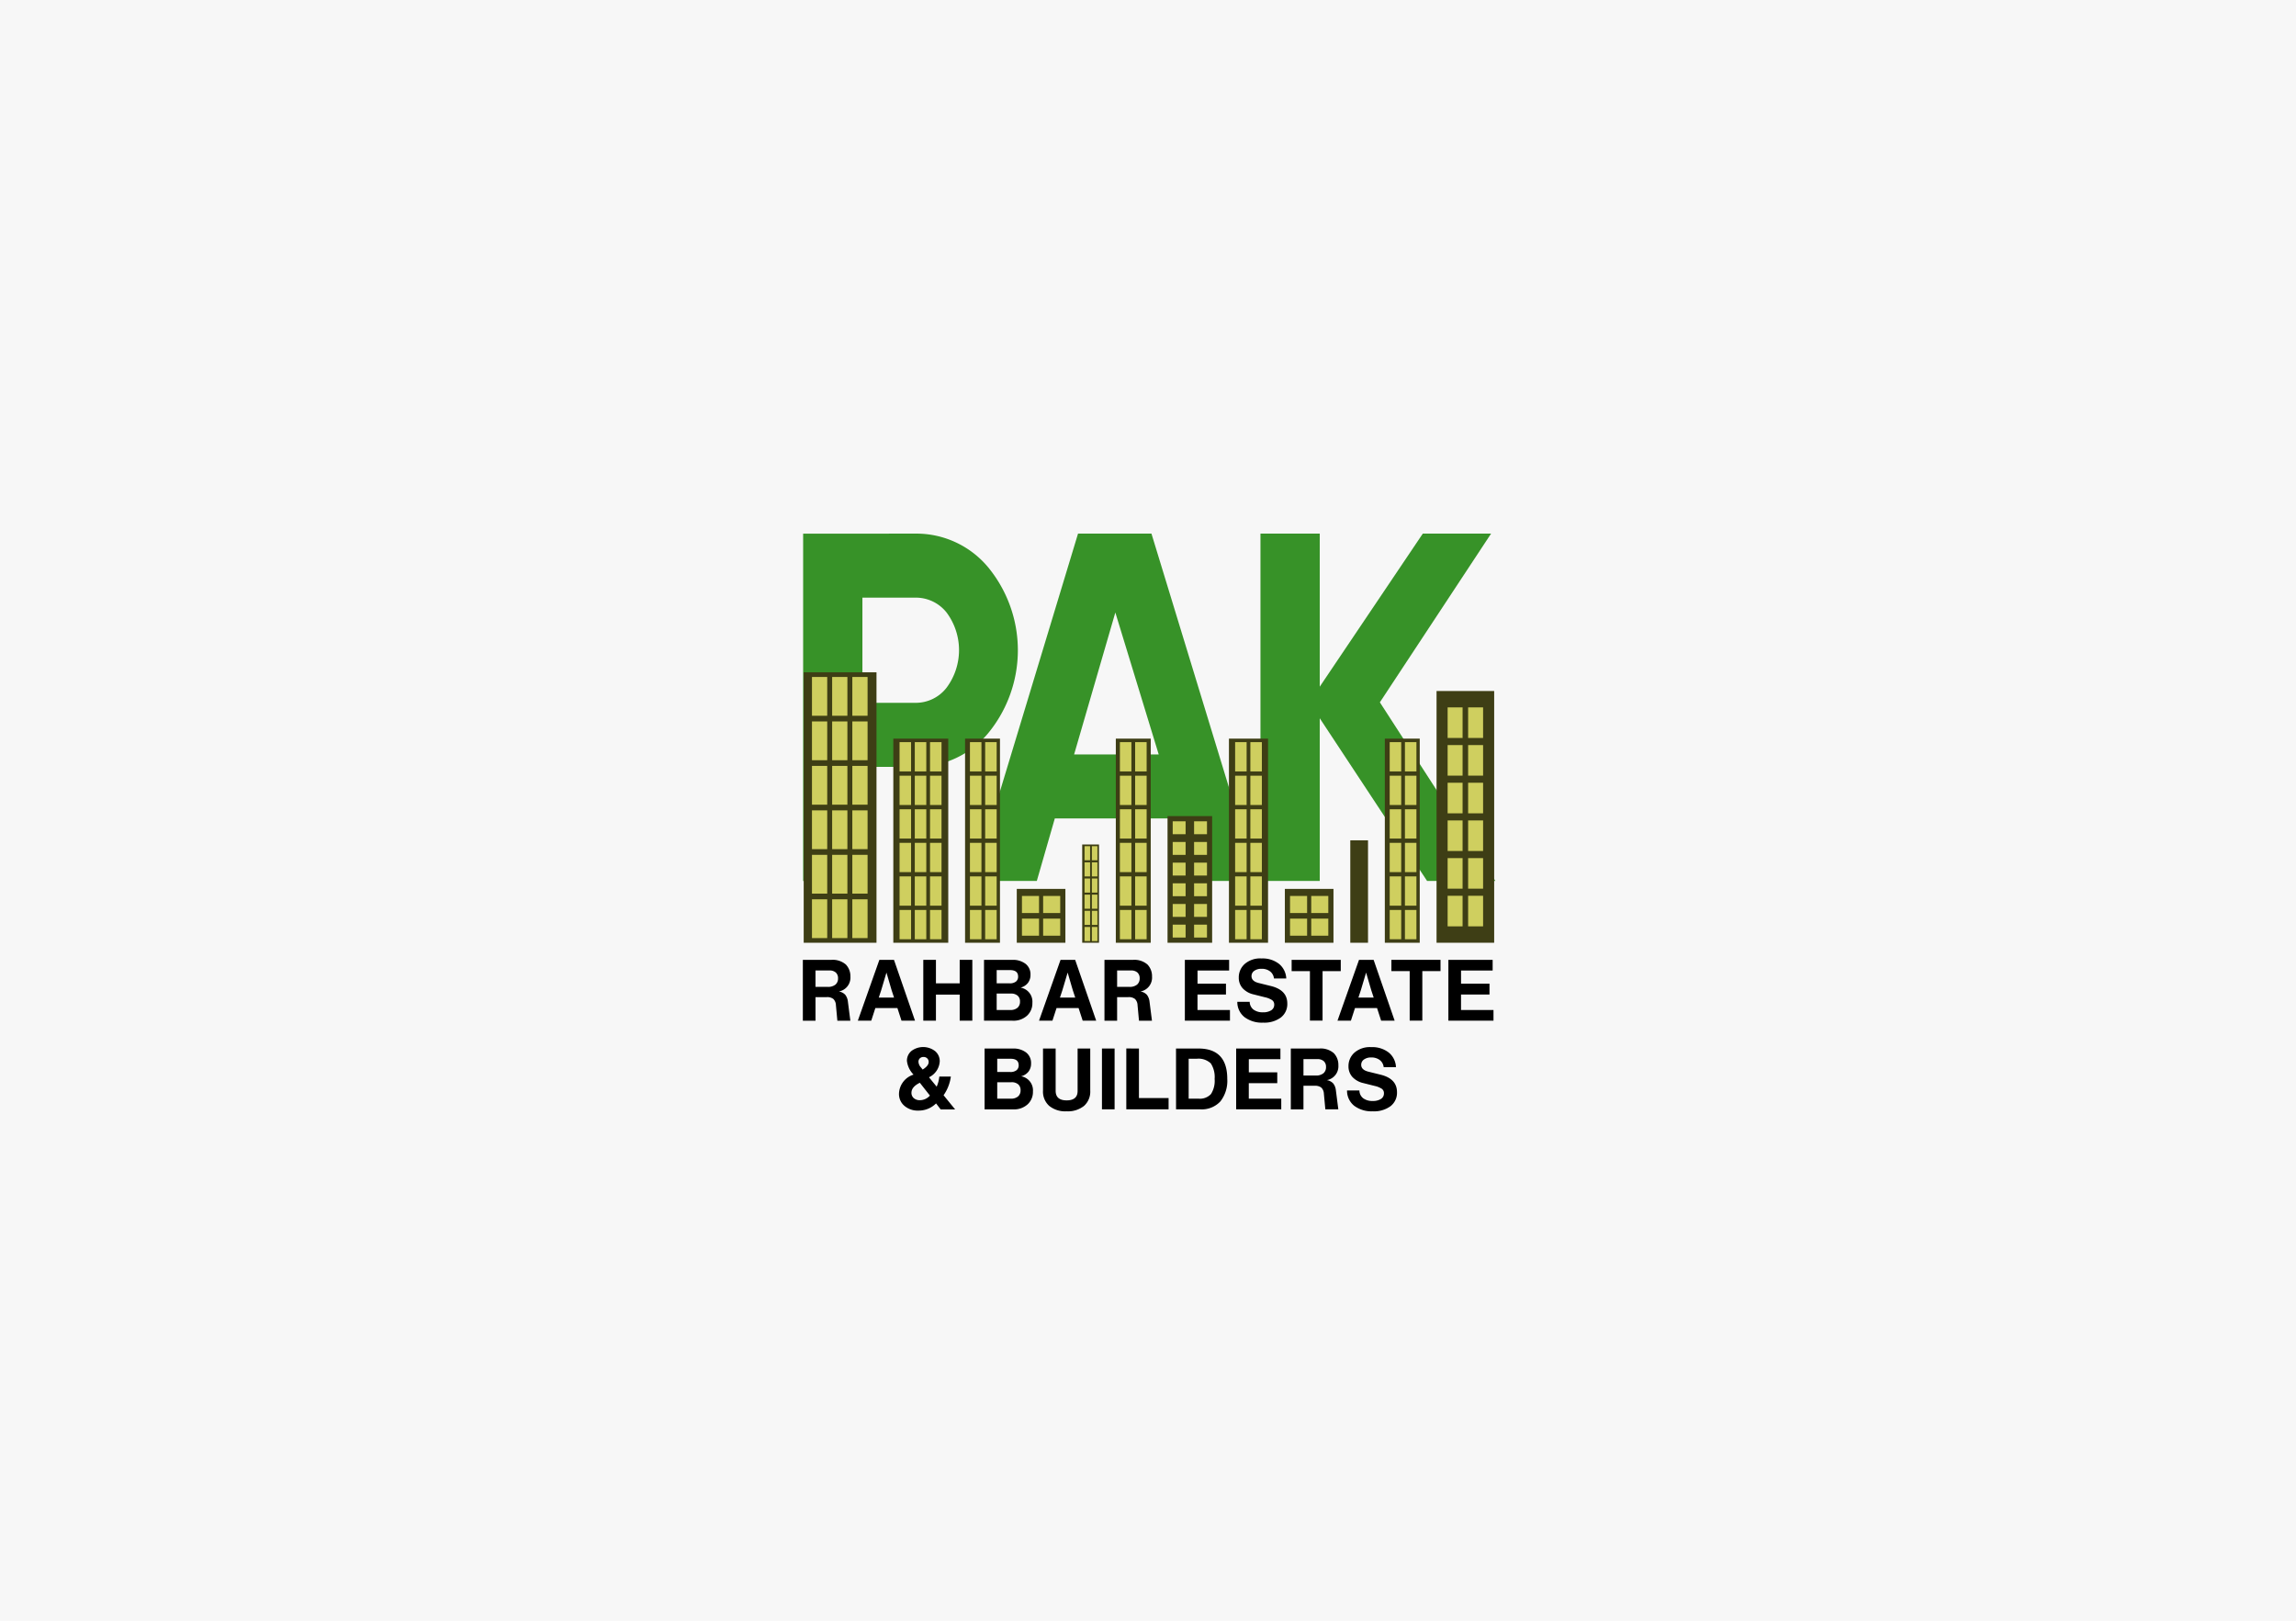 <svg xmlns="http://www.w3.org/2000/svg" width="306" height="216" viewBox="0 0 306 216"><defs><style>.a{fill:#f7f7f7;}.b{fill:#379228;}.c{fill:#3e3e15;}.d{fill:#cfcf5f;}</style></defs><g transform="translate(-5318 -650)"><rect class="a" width="306" height="216" transform="translate(5318 650)"/><g transform="translate(5425.04 721.117)"><path class="b" d="M1928.757,1321.676a12.449,12.449,0,0,1,9.729,4.5,17.419,17.419,0,0,1,0,22.089,12.447,12.447,0,0,1-9.729,4.5h-7.039v15.211h-7.9v-46.293Zm0,22.551a5.186,5.186,0,0,0,4.178-2.017,8.39,8.39,0,0,0,0-10.019,5.222,5.222,0,0,0-4.178-1.983h-7.039v14.02Z" transform="translate(-1913.82 -1321.676)"/><path class="b" d="M1980.494,1367.969l-2.547-8.332H1961.49l-2.4,8.332h-8.527l14.022-46.293h9.786l14.133,46.293Zm-16.432-16.864h11.276l-5.781-18.915Z" transform="translate(-1927.95 -1321.676)"/><path class="b" d="M2044.171,1367.969h-9.1l-14.308-21.685v21.685h-7.9v-46.293h7.9v20.4l13.735-20.4h9.1l-14.822,22.484Z" transform="translate(-1951.914 -1321.676)"/></g><g transform="translate(5425.113 739.601)"><g transform="translate(0 0)"><rect class="c" width="9.702" height="36.043"/><g transform="translate(1.103 0.621)"><rect class="d" width="2.031" height="5.169"/><rect class="d" width="2.031" height="5.169" transform="translate(2.689)"/><rect class="d" width="2.031" height="5.169" transform="translate(5.378)"/><rect class="d" width="2.031" height="5.169" transform="translate(0 5.926)"/><rect class="d" width="2.031" height="5.169" transform="translate(2.689 5.926)"/><rect class="d" width="2.031" height="5.169" transform="translate(5.378 5.926)"/><rect class="d" width="2.031" height="5.169" transform="translate(0 11.852)"/><rect class="d" width="2.031" height="5.169" transform="translate(2.689 11.852)"/><rect class="d" width="2.031" height="5.169" transform="translate(5.378 11.852)"/><rect class="d" width="2.031" height="5.169" transform="translate(0 17.779)"/><rect class="d" width="2.031" height="5.169" transform="translate(2.689 17.779)"/><rect class="d" width="2.031" height="5.169" transform="translate(5.378 17.779)"/><rect class="d" width="2.031" height="5.169" transform="translate(0 23.705)"/><rect class="d" width="2.031" height="5.169" transform="translate(2.689 23.705)"/><rect class="d" width="2.031" height="5.169" transform="translate(5.378 23.705)"/><rect class="d" width="2.031" height="5.169" transform="translate(0 29.631)"/><rect class="d" width="2.031" height="5.169" transform="translate(2.689 29.631)"/><rect class="d" width="2.031" height="5.169" transform="translate(5.378 29.631)"/></g></g><g transform="translate(11.943 8.839)"><rect class="c" width="7.323" height="27.204"/><g transform="translate(0.833 0.469)"><rect class="d" width="1.533" height="3.902"/><rect class="d" width="1.533" height="3.902" transform="translate(2.03)"/><rect class="d" width="1.533" height="3.902" transform="translate(4.06)"/><rect class="d" width="1.533" height="3.902" transform="translate(0 4.473)"/><rect class="d" width="1.533" height="3.902" transform="translate(2.03 4.473)"/><rect class="d" width="1.533" height="3.902" transform="translate(4.06 4.473)"/><rect class="d" width="1.533" height="3.902" transform="translate(0 8.946)"/><rect class="d" width="1.533" height="3.902" transform="translate(2.03 8.946)"/><rect class="d" width="1.533" height="3.902" transform="translate(4.06 8.946)"/><rect class="d" width="1.533" height="3.902" transform="translate(0 13.419)"/><rect class="d" width="1.533" height="3.902" transform="translate(2.03 13.419)"/><rect class="d" width="1.533" height="3.902" transform="translate(4.06 13.419)"/><rect class="d" width="1.533" height="3.902" transform="translate(0 17.892)"/><rect class="d" width="1.533" height="3.902" transform="translate(2.03 17.892)"/><rect class="d" width="1.533" height="3.902" transform="translate(4.06 17.892)"/><rect class="d" width="1.533" height="3.902" transform="translate(0 22.365)"/><rect class="d" width="1.533" height="3.902" transform="translate(2.03 22.365)"/><rect class="d" width="1.533" height="3.902" transform="translate(4.06 22.365)"/></g></g><g transform="translate(21.506 8.839)"><rect class="c" width="4.652" height="27.204"/><rect class="d" width="1.533" height="3.902" transform="translate(0.65 0.469)"/><rect class="d" width="1.533" height="3.902" transform="translate(2.68 0.469)"/><rect class="d" width="1.533" height="3.902" transform="translate(0.65 4.942)"/><rect class="d" width="1.533" height="3.902" transform="translate(2.68 4.942)"/><rect class="d" width="1.533" height="3.902" transform="translate(0.65 9.415)"/><rect class="d" width="1.533" height="3.902" transform="translate(2.68 9.415)"/><rect class="d" width="1.533" height="3.902" transform="translate(0.65 13.888)"/><rect class="d" width="1.533" height="3.902" transform="translate(2.68 13.888)"/><rect class="d" width="1.533" height="3.902" transform="translate(0.65 18.361)"/><rect class="d" width="1.533" height="3.902" transform="translate(2.68 18.361)"/><rect class="d" width="1.533" height="3.902" transform="translate(0.65 22.834)"/><rect class="d" width="1.533" height="3.902" transform="translate(2.68 22.834)"/></g><g transform="translate(56.675 8.839)"><rect class="c" width="5.211" height="27.204"/><g transform="translate(0.824 0.469)"><rect class="d" width="1.533" height="3.902"/><rect class="d" width="1.533" height="3.902" transform="translate(2.03)"/><rect class="d" width="1.533" height="3.902" transform="translate(0 4.473)"/><rect class="d" width="1.533" height="3.902" transform="translate(2.03 4.473)"/><rect class="d" width="1.533" height="3.902" transform="translate(0 8.946)"/><rect class="d" width="1.533" height="3.902" transform="translate(2.03 8.946)"/><rect class="d" width="1.533" height="3.902" transform="translate(0 13.419)"/><rect class="d" width="1.533" height="3.902" transform="translate(2.03 13.419)"/><rect class="d" width="1.533" height="3.902" transform="translate(0 17.892)"/><rect class="d" width="1.533" height="3.902" transform="translate(2.03 17.892)"/><rect class="d" width="1.533" height="3.902" transform="translate(0 22.365)"/><rect class="d" width="1.533" height="3.902" transform="translate(2.03 22.365)"/></g></g><g transform="translate(41.598 8.839)"><rect class="c" width="4.652" height="27.204"/><g transform="translate(0.545 0.469)"><rect class="d" width="1.533" height="3.902"/><rect class="d" width="1.533" height="3.902" transform="translate(2.03)"/><rect class="d" width="1.533" height="3.902" transform="translate(0 4.473)"/><rect class="d" width="1.533" height="3.902" transform="translate(2.03 4.473)"/><rect class="d" width="1.533" height="3.902" transform="translate(0 8.946)"/><rect class="d" width="1.533" height="3.902" transform="translate(2.03 8.946)"/><rect class="d" width="1.533" height="3.902" transform="translate(0 13.419)"/><rect class="d" width="1.533" height="3.902" transform="translate(2.03 13.419)"/><rect class="d" width="1.533" height="3.902" transform="translate(0 17.892)"/><rect class="d" width="1.533" height="3.902" transform="translate(2.03 17.892)"/><rect class="d" width="1.533" height="3.902" transform="translate(0 22.365)"/><rect class="d" width="1.533" height="3.902" transform="translate(2.03 22.365)"/></g></g><g transform="translate(77.45 8.839)"><rect class="c" width="4.652" height="27.204"/><rect class="d" width="1.533" height="3.902" transform="translate(0.65 0.469)"/><rect class="d" width="1.533" height="3.902" transform="translate(2.68 0.469)"/><rect class="d" width="1.533" height="3.902" transform="translate(0.65 4.942)"/><rect class="d" width="1.533" height="3.902" transform="translate(2.68 4.942)"/><rect class="d" width="1.533" height="3.902" transform="translate(0.65 9.415)"/><rect class="d" width="1.533" height="3.902" transform="translate(2.68 9.415)"/><rect class="d" width="1.533" height="3.902" transform="translate(0.65 13.888)"/><rect class="d" width="1.533" height="3.902" transform="translate(2.68 13.888)"/><rect class="d" width="1.533" height="3.902" transform="translate(0.65 18.361)"/><rect class="d" width="1.533" height="3.902" transform="translate(2.68 18.361)"/><rect class="d" width="1.533" height="3.902" transform="translate(0.65 22.834)"/><rect class="d" width="1.533" height="3.902" transform="translate(2.68 22.834)"/></g><g transform="translate(37.118 22.947)"><rect class="c" width="2.24" height="13.096"/><rect class="d" width="0.738" height="1.878" transform="translate(0.313 0.226)"/><rect class="d" width="0.738" height="1.878" transform="translate(1.29 0.226)"/><rect class="d" width="0.738" height="1.878" transform="translate(0.313 2.379)"/><rect class="d" width="0.738" height="1.878" transform="translate(1.29 2.379)"/><rect class="d" width="0.738" height="1.878" transform="translate(0.313 4.532)"/><rect class="d" width="0.738" height="1.878" transform="translate(1.29 4.532)"/><rect class="d" width="0.738" height="1.878" transform="translate(0.313 6.685)"/><rect class="d" width="0.738" height="1.878" transform="translate(1.29 6.685)"/><rect class="d" width="0.738" height="1.878" transform="translate(0.313 8.839)"/><rect class="d" width="0.738" height="1.878" transform="translate(1.29 8.839)"/><rect class="d" width="0.738" height="1.878" transform="translate(0.313 10.992)"/><rect class="d" width="0.738" height="1.878" transform="translate(1.29 10.992)"/></g><g transform="translate(28.398 28.865)"><rect class="c" width="6.48" height="7.178"/><g transform="translate(0.69 0.942)"><rect class="d" width="2.275" height="2.275"/><rect class="d" width="2.275" height="2.275" transform="translate(2.825)"/><rect class="d" width="2.275" height="2.275" transform="translate(0 3.02)"/><rect class="d" width="2.275" height="2.275" transform="translate(2.825 3.02)"/></g></g><g transform="translate(64.127 28.865)"><rect class="c" width="6.48" height="7.178"/><g transform="translate(0.69 0.942)"><rect class="d" width="2.275" height="2.275"/><rect class="d" width="2.275" height="2.275" transform="translate(2.825)"/><rect class="d" width="2.275" height="2.275" transform="translate(0 3.02)"/><rect class="d" width="2.275" height="2.275" transform="translate(2.825 3.02)"/></g></g><g transform="translate(48.491 19.164)"><rect class="c" width="5.945" height="16.879"/><g transform="translate(0.688 0.694)"><rect class="d" width="1.719" height="1.719"/><rect class="d" width="1.719" height="1.719" transform="translate(2.849)"/><rect class="d" width="1.719" height="1.719" transform="translate(0 2.754)"/><rect class="d" width="1.719" height="1.719" transform="translate(2.849 2.754)"/><rect class="d" width="1.719" height="1.719" transform="translate(0 5.509)"/><rect class="d" width="1.719" height="1.719" transform="translate(2.849 5.509)"/><rect class="d" width="1.719" height="1.719" transform="translate(0 8.263)"/><rect class="d" width="1.719" height="1.719" transform="translate(2.849 8.263)"/><rect class="d" width="1.719" height="1.719" transform="translate(0 11.017)"/><rect class="d" width="1.719" height="1.719" transform="translate(2.849 11.017)"/><rect class="d" width="1.719" height="1.719" transform="translate(0 13.772)"/><rect class="d" width="1.719" height="1.719" transform="translate(2.849 13.772)"/></g></g><rect class="c" width="2.363" height="13.651" transform="translate(72.847 22.392)"/><g transform="translate(84.343 2.492)"><rect class="c" width="7.68" height="33.55"/><g transform="translate(1.477 2.184)"><rect class="d" width="1.994" height="4.073"/><rect class="d" width="1.994" height="4.073" transform="translate(2.732)"/><rect class="d" width="1.994" height="4.073" transform="translate(0 5.022)"/><rect class="d" width="1.994" height="4.073" transform="translate(2.732 5.022)"/><rect class="d" width="1.994" height="4.073" transform="translate(0 10.043)"/><rect class="d" width="1.994" height="4.073" transform="translate(2.732 10.043)"/><rect class="d" width="1.994" height="4.073" transform="translate(0 15.065)"/><rect class="d" width="1.994" height="4.073" transform="translate(2.732 15.065)"/><rect class="d" width="1.994" height="4.073" transform="translate(0 20.087)"/><rect class="d" width="1.994" height="4.073" transform="translate(2.732 20.087)"/><rect class="d" width="1.994" height="4.073" transform="translate(0 25.108)"/><rect class="d" width="1.994" height="4.073" transform="translate(2.732 25.108)"/></g></g></g><g transform="translate(5425 777.74)"><path d="M1918.548,1418.2a1.456,1.456,0,0,1,.866.45,1.773,1.773,0,0,1,.341.871l.33,2.573h-1.73l-.193-2.084a1.221,1.221,0,0,0-.336-.808,1.323,1.323,0,0,0-.894-.25h-1.491v3.142h-1.686v-8.106h3.78a2.647,2.647,0,0,1,1.958.627,2.243,2.243,0,0,1,.6,1.6A1.875,1.875,0,0,1,1918.548,1418.2Zm-3.108-2.8v2.186h1.616a1.55,1.55,0,0,0,1.042-.3,1.047,1.047,0,0,0,.347-.837,1.019,1.019,0,0,0-.29-.769,1.217,1.217,0,0,0-.871-.279Z" transform="translate(-1913.755 -1413.802)"/><path d="M1933.285,1422.09h-1.8l-.547-1.685H1928l-.546,1.685h-1.788l2.869-8.106h1.947Zm-4.5-4.076-.33,1h2.037l-.33-1-.682-2.333Z" transform="translate(-1918.337 -1413.802)"/><path d="M1944.691,1417.115v-3.131h1.684v8.106h-1.684v-3.472h-3.165v3.472h-1.686v-8.106h1.686v3.131Z" transform="translate(-1923.788 -1413.802)"/><path d="M1957.867,1417.684a1.9,1.9,0,0,1,1.571,2.026,2.238,2.238,0,0,1-.695,1.7,2.672,2.672,0,0,1-1.958.683h-3.792v-8.106h3.769a2.735,2.735,0,0,1,1.77.53,1.764,1.764,0,0,1,.654,1.451,1.74,1.74,0,0,1-.342,1.093A1.819,1.819,0,0,1,1957.867,1417.684Zm-1.4-2.334h-1.787v1.764h1.719a1.3,1.3,0,0,0,.854-.238.818.818,0,0,0,.284-.661Q1957.536,1415.351,1956.466,1415.35Zm-1.787,5.317h1.81a1.4,1.4,0,0,0,.968-.3,1.042,1.042,0,0,0,.33-.82.994.994,0,0,0-.319-.791,1.321,1.321,0,0,0-.9-.279h-1.89Z" transform="translate(-1928.847 -1413.802)"/><path d="M1972.524,1422.09h-1.8l-.546-1.685h-2.937l-.547,1.685h-1.787l2.868-8.106h1.947Zm-4.5-4.076-.33,1h2.038l-.33-1-.682-2.333Z" transform="translate(-1933.429 -1413.802)"/><path d="M1983.871,1418.2a1.453,1.453,0,0,1,.865.45,1.776,1.776,0,0,1,.342.871l.33,2.573h-1.73l-.193-2.084a1.217,1.217,0,0,0-.336-.808,1.321,1.321,0,0,0-.894-.25h-1.492v3.142h-1.685v-8.106h3.78a2.647,2.647,0,0,1,1.958.627,2.243,2.243,0,0,1,.6,1.6A1.875,1.875,0,0,1,1983.871,1418.2Zm-3.108-2.8v2.186h1.617a1.55,1.55,0,0,0,1.041-.3,1.047,1.047,0,0,0,.348-.837,1.019,1.019,0,0,0-.291-.769,1.215,1.215,0,0,0-.871-.279Z" transform="translate(-1938.879 -1413.802)"/><path d="M1998.171,1418.606v2.061h4.326v1.423h-6.011v-8.106h5.9v1.423h-4.212v1.753h3.791v1.446Z" transform="translate(-1945.574 -1413.802)"/><path d="M2011.284,1422.238a3.845,3.845,0,0,1-2.487-.74,2.568,2.568,0,0,1-.951-2.038h1.651a1.328,1.328,0,0,0,.5,1.036,2.022,2.022,0,0,0,1.276.364,1.945,1.945,0,0,0,1.093-.268.848.848,0,0,0,.4-.746.711.711,0,0,0-.285-.609,2.873,2.873,0,0,0-.956-.382l-1.492-.375a2.839,2.839,0,0,1-1.474-.82,2.078,2.078,0,0,1-.518-1.435,2.378,2.378,0,0,1,.785-1.8,3.123,3.123,0,0,1,2.243-.74,3.554,3.554,0,0,1,2.345.729,2.661,2.661,0,0,1,.957,1.936h-1.639a1.367,1.367,0,0,0-.524-.946,1.794,1.794,0,0,0-1.127-.341,1.594,1.594,0,0,0-.979.273.843.843,0,0,0-.364.706q0,.672.945.911l1.617.4q2.208.536,2.208,2.333a2.257,2.257,0,0,1-.859,1.868A3.7,3.7,0,0,1,2011.284,1422.238Z" transform="translate(-1949.943 -1413.688)"/><path d="M2019.612,1413.984h6.547v1.5h-2.425v6.6h-1.685v-6.6h-2.436Z" transform="translate(-1954.469 -1413.802)"/><path d="M2037.162,1422.09h-1.8l-.546-1.685h-2.938l-.546,1.685h-1.788l2.869-8.106h1.947Zm-4.5-4.076-.33,1h2.037l-.33-1-.682-2.333Z" transform="translate(-1958.29 -1413.802)"/><path d="M2041.219,1413.984h6.546v1.5h-2.425v6.6h-1.685v-6.6h-2.436Z" transform="translate(-1962.779 -1413.802)"/><path d="M2055.243,1418.606v2.061h4.327v1.423h-6.012v-8.106h5.9v1.423h-4.212v1.753h3.792v1.446Z" transform="translate(-1967.525 -1413.802)"/></g><g transform="translate(5437.814 789.545)"><path d="M1940.52,1439.291l1.537,1.89h-1.924l-.615-.8a3.275,3.275,0,0,1-2.333.956,2.725,2.725,0,0,1-1.879-.627,2.056,2.056,0,0,1-.728-1.639,2.757,2.757,0,0,1,1.935-2.527l-.057-.069a3.087,3.087,0,0,1-.82-1.764,1.674,1.674,0,0,1,.615-1.332,2.6,2.6,0,0,1,3.143.035,1.74,1.74,0,0,1,.615,1.354,2.51,2.51,0,0,1-1.435,2.129l1.025,1.252a4.36,4.36,0,0,0,.353-1.344h1.537A5.654,5.654,0,0,1,1940.52,1439.291Zm-3.153.66a1.787,1.787,0,0,0,1.332-.615l-1.344-1.708q-1.116.546-1.116,1.332a.914.914,0,0,0,.308.717A1.188,1.188,0,0,0,1937.367,1439.951Zm.968-5.578a.686.686,0,0,0-.489-.182.678.678,0,0,0-.484.177.618.618,0,0,0-.188.472,1.18,1.18,0,0,0,.319.729l.239.3q.8-.5.8-1A.639.639,0,0,0,1938.334,1434.373Z" transform="translate(-1934.578 -1432.87)"/><path d="M1957.987,1436.885a1.9,1.9,0,0,1,1.571,2.026,2.239,2.239,0,0,1-.694,1.7,2.673,2.673,0,0,1-1.958.683h-3.791v-8.105h3.769a2.739,2.739,0,0,1,1.771.529,1.764,1.764,0,0,1,.654,1.451,1.746,1.746,0,0,1-.341,1.094A1.827,1.827,0,0,1,1957.987,1436.885Zm-1.4-2.334H1954.8v1.764h1.719a1.3,1.3,0,0,0,.854-.238.817.817,0,0,0,.285-.66Q1957.657,1434.551,1956.586,1434.551Zm-1.787,5.317h1.81a1.4,1.4,0,0,0,.968-.3,1.042,1.042,0,0,0,.331-.82.994.994,0,0,0-.319-.791,1.324,1.324,0,0,0-.9-.279h-1.89Z" transform="translate(-1941.707 -1432.991)"/><path d="M1971.232,1440.835a3.438,3.438,0,0,1-2.322.718,3.394,3.394,0,0,1-2.312-.718,2.544,2.544,0,0,1-.831-2.037v-5.612h1.685v5.635q0,1.276,1.469,1.275t1.457-1.275v-5.635h1.685v5.612A2.545,2.545,0,0,1,1971.232,1440.835Z" transform="translate(-1946.574 -1432.991)"/><path d="M1980.218,1441.29h-1.685v-8.105h1.685Z" transform="translate(-1951.484 -1432.991)"/><path d="M1985.49,1433.185v6.6h3.951v1.5h-5.636v-8.105Z" transform="translate(-1953.511 -1432.991)"/><path d="M1994.572,1433.185h2.983q3.848,0,3.848,4.052a4.437,4.437,0,0,1-.916,2.994,3.381,3.381,0,0,1-2.7,1.059h-3.211Zm1.685,6.682h1.309a2.015,2.015,0,0,0,1.662-.609,3.256,3.256,0,0,0,.49-2.021,3.325,3.325,0,0,0-.512-2.072,2.381,2.381,0,0,0-1.867-.615h-1.082Z" transform="translate(-1957.652 -1432.991)"/><path d="M2009.28,1437.807v2.061h4.327v1.423h-6.012v-8.105h5.9v1.423h-4.212v1.753h3.791v1.445Z" transform="translate(-1962.661 -1432.991)"/><path d="M2024.229,1437.4a1.452,1.452,0,0,1,.865.45,1.767,1.767,0,0,1,.342.871l.33,2.572h-1.73l-.194-2.083a1.216,1.216,0,0,0-.336-.809,1.32,1.32,0,0,0-.894-.25h-1.492v3.142h-1.685v-8.105h3.78a2.645,2.645,0,0,1,1.958.626,2.243,2.243,0,0,1,.6,1.606A1.875,1.875,0,0,1,2024.229,1437.4Zm-3.108-2.8v2.185h1.617a1.553,1.553,0,0,0,1.042-.3,1.047,1.047,0,0,0,.347-.836,1.014,1.014,0,0,0-.29-.769,1.212,1.212,0,0,0-.871-.279Z" transform="translate(-1967.215 -1432.991)"/><path d="M2035.047,1441.439a3.846,3.846,0,0,1-2.487-.74,2.568,2.568,0,0,1-.951-2.038h1.65a1.329,1.329,0,0,0,.5,1.036,2.016,2.016,0,0,0,1.275.364,1.944,1.944,0,0,0,1.094-.268.849.849,0,0,0,.4-.746.711.711,0,0,0-.285-.609,2.884,2.884,0,0,0-.956-.382l-1.491-.375a2.836,2.836,0,0,1-1.475-.82,2.078,2.078,0,0,1-.518-1.434,2.38,2.38,0,0,1,.786-1.8,3.121,3.121,0,0,1,2.242-.74,3.552,3.552,0,0,1,2.345.728,2.657,2.657,0,0,1,.956,1.936h-1.639a1.365,1.365,0,0,0-.524-.945,1.794,1.794,0,0,0-1.127-.342,1.593,1.593,0,0,0-.979.273.842.842,0,0,0-.365.706q0,.672.945.911l1.617.4q2.209.535,2.208,2.333a2.258,2.258,0,0,1-.859,1.867A3.7,3.7,0,0,1,2035.047,1441.439Z" transform="translate(-1971.897 -1432.877)"/></g></g></svg>